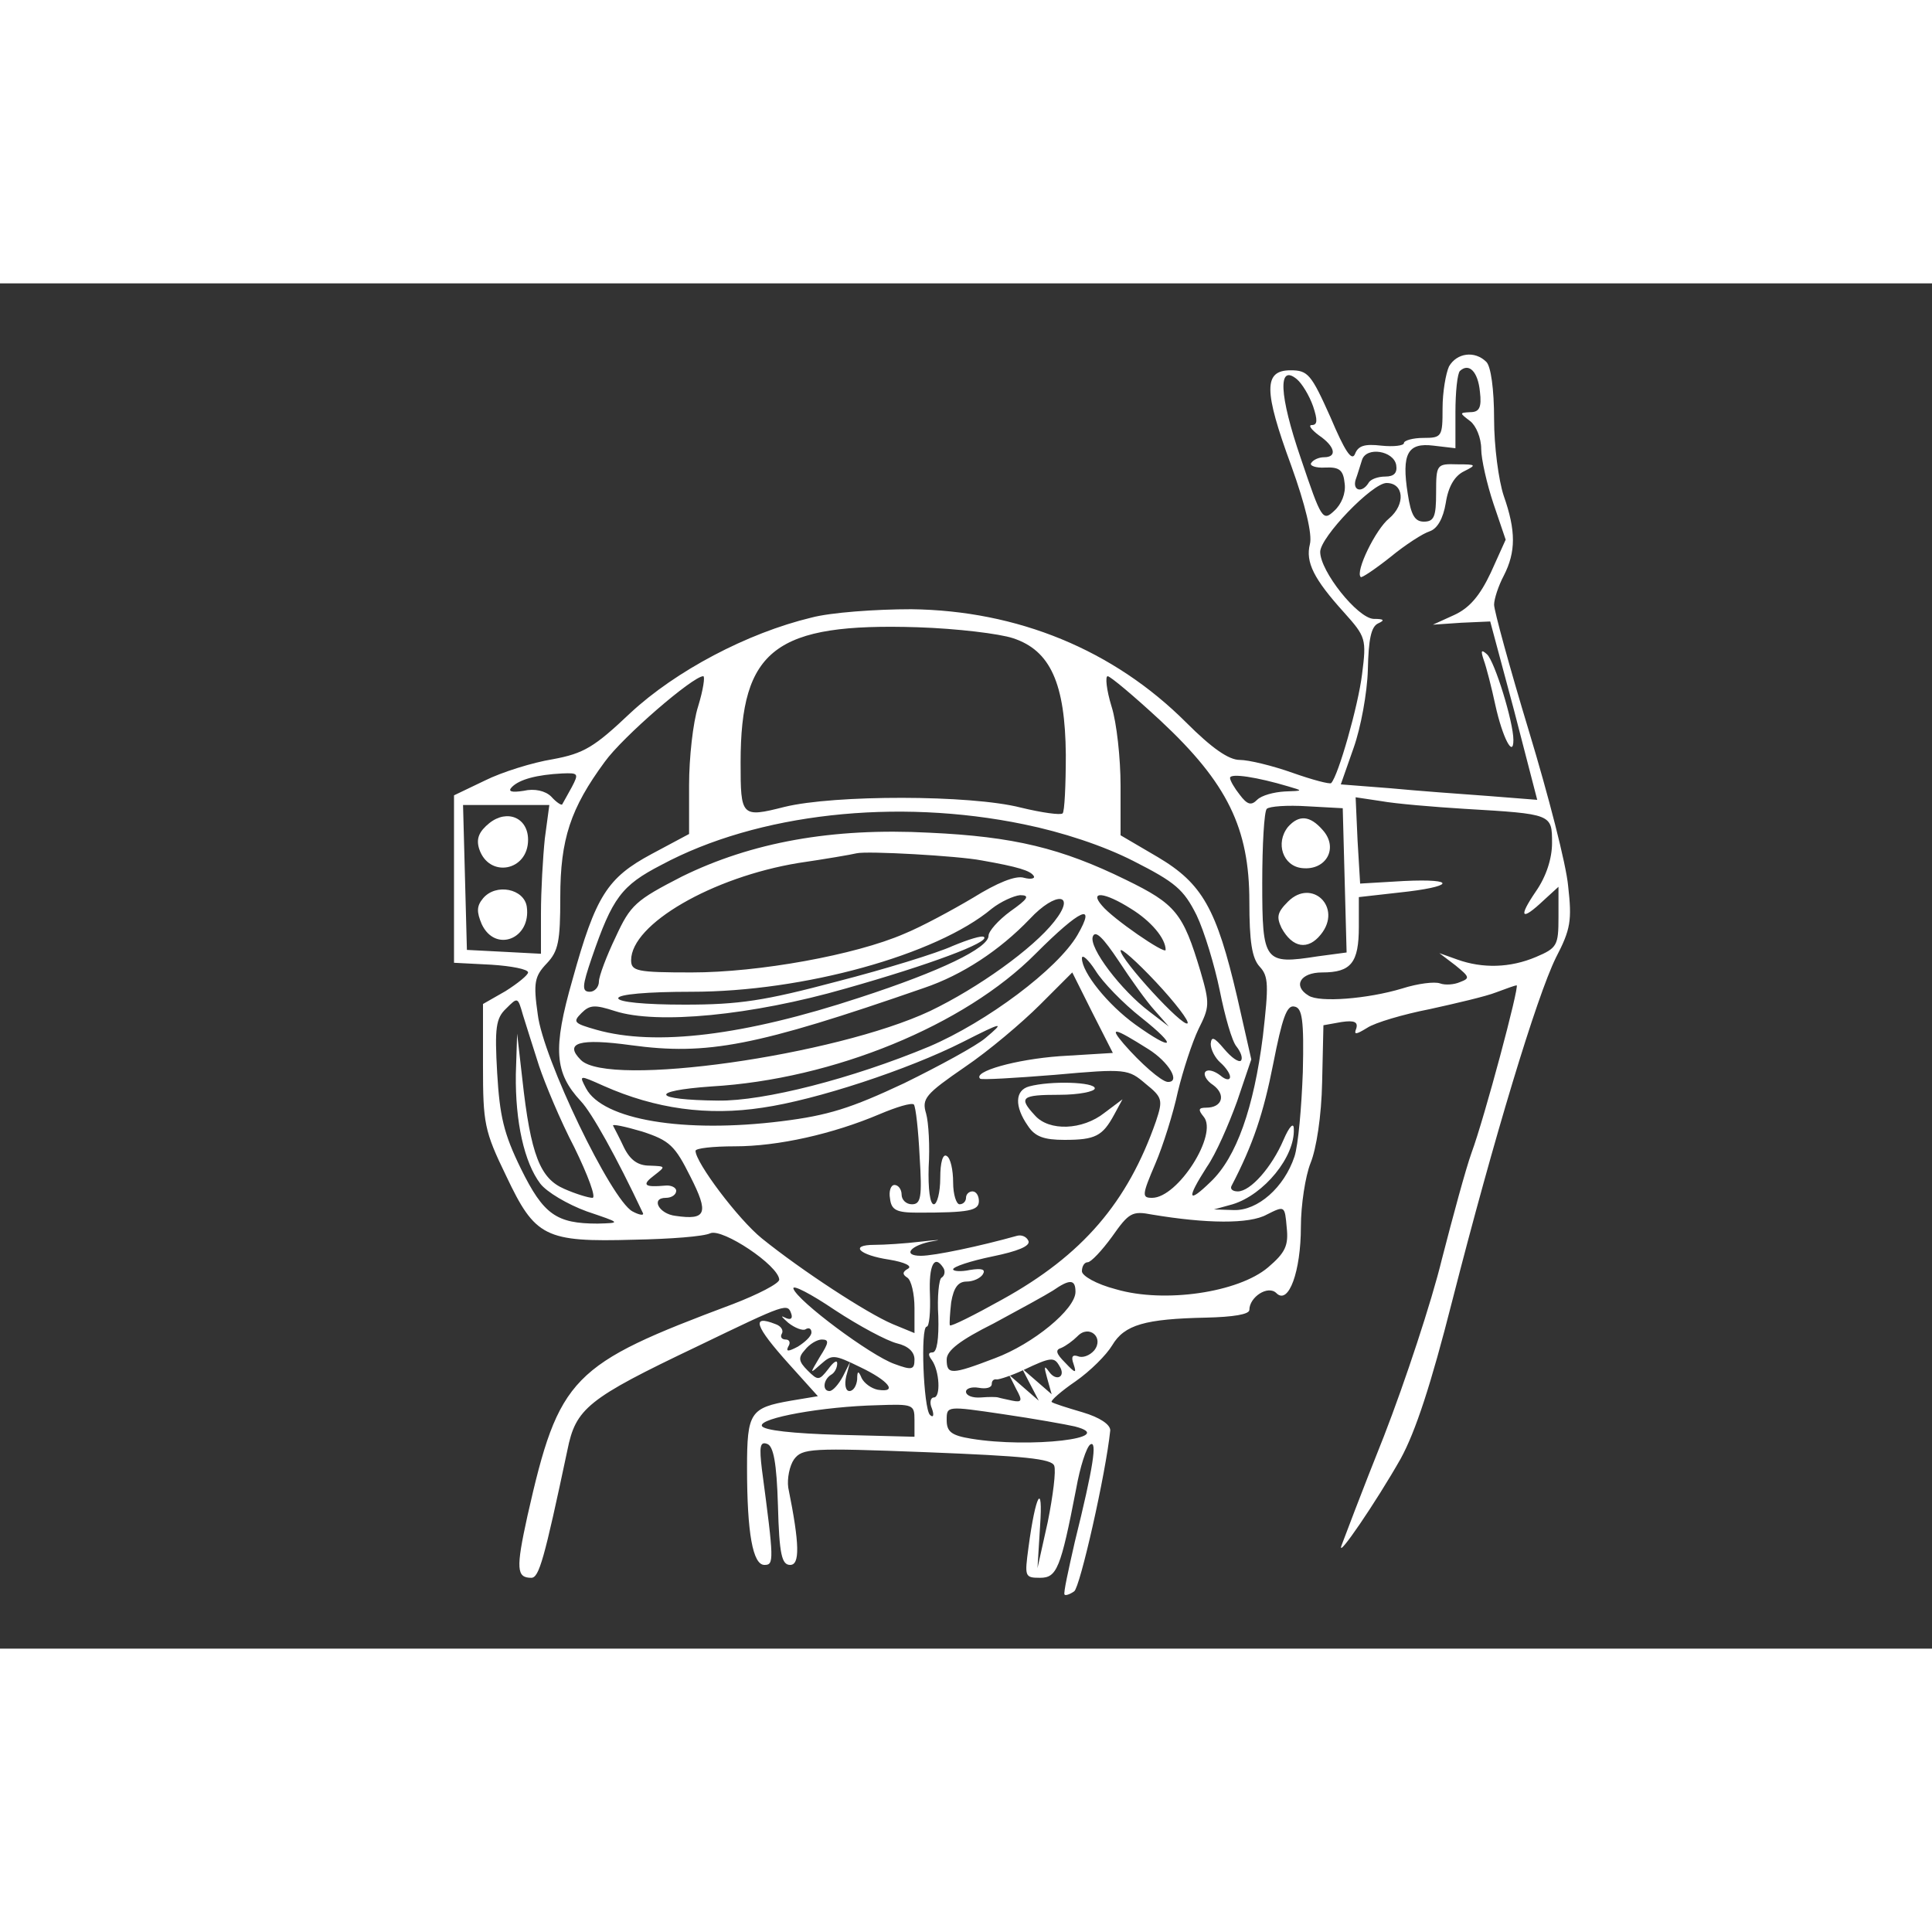 <svg xmlns="http://www.w3.org/2000/svg"
     viewBox="0 0 300 212"
     width="64" height="64"
     preserveAspectRatio="xMidYMid meet">
<rect x="0" y="0" width="300" height="212" fill="#333333" stroke="none"/>
<g transform="translate(0,212) scale(0.1,-0.1)"
fill="#ffffff" stroke="none">
<path d="M2250 1991 c-5 -11 -10 -40 -10 -65 0 -44 -1 -46 -30 -46 -16 0 -30
-4 -30 -8 0 -4 -16 -6 -35 -4 -26 3 -36 0 -41 -13 -5 -12 -16 5 -38 57 -30 67
-35 73 -62 73 -42 0 -42 -31 1 -148 22 -61 33 -107 29 -122 -7 -28 6 -54 53
-106 34 -38 35 -41 28 -96 -6 -49 -37 -158 -48 -169 -2 -2 -29 5 -60 16 -31
11 -68 20 -82 20 -17 0 -43 18 -83 58 -113 113 -262 174 -427 176 -55 0 -125
-5 -155 -13 -100 -24 -211 -83 -281 -148 -56 -53 -72 -63 -121 -72 -31 -5 -79
-20 -105 -33 l-48 -23 0 -130 0 -130 58 -3 c31 -2 57 -7 57 -12 0 -4 -16 -17
-35 -29 l-35 -20 0 -96 c0 -89 2 -101 36 -171 45 -95 60 -103 199 -99 55 1
108 5 118 10 19 8 106 -50 107 -72 0 -6 -33 -23 -72 -38 -251 -94 -270 -112
-319 -329 -18 -82 -17 -96 6 -96 12 0 20 28 56 198 13 65 31 80 201 161 141
68 141 68 147 50 2 -7 -2 -9 -10 -5 -8 4 -5 1 5 -8 10 -8 23 -13 27 -10 5 3 9
1 9 -5 0 -6 -10 -15 -21 -22 -15 -8 -19 -8 -15 0 4 6 2 11 -4 11 -6 0 -9 4 -6
9 3 5 -1 12 -10 15 -38 15 -32 -3 21 -62 l45 -50 -42 -7 c-63 -11 -68 -18 -68
-104 0 -102 9 -151 27 -151 15 0 15 6 -4 149 -4 34 -3 43 8 39 10 -3 15 -29
17 -96 2 -76 6 -92 19 -92 15 0 15 31 -3 120 -2 14 2 34 9 44 13 17 25 18 206
11 151 -6 194 -10 198 -21 3 -8 -2 -47 -10 -87 l-16 -72 4 65 c5 71 -7 50 -18
-33 -6 -45 -6 -47 18 -47 26 0 32 14 56 138 6 34 16 65 22 69 11 7 5 -34 -24
-151 -10 -44 -18 -80 -16 -82 1 -2 8 0 15 5 9 6 49 182 56 250 0 9 -16 20 -43
28 -24 7 -46 14 -48 16 -2 2 15 17 37 32 23 16 48 41 57 56 19 32 51 41 146
43 42 1 67 5 67 12 0 20 29 39 42 26 19 -19 38 34 38 103 0 34 7 79 15 99 9
22 17 73 18 126 l2 88 28 5 c20 3 26 0 23 -10 -4 -10 -1 -10 17 1 12 8 56 21
97 29 41 9 88 20 103 26 16 6 30 11 32 11 5 0 -50 -206 -70 -260 -9 -25 -29
-99 -46 -165 -16 -66 -57 -190 -90 -275 -34 -85 -63 -162 -66 -170 -8 -23 54
68 92 135 23 42 47 115 80 245 65 254 131 472 161 533 23 44 25 58 19 111 -3
34 -31 142 -61 241 -30 99 -54 187 -54 196 0 9 7 30 15 45 19 37 19 70 0 124
-8 24 -15 77 -15 119 0 47 -5 82 -12 89 -18 18 -46 14 -58 -7z m48 -39 c3 -25
-1 -32 -15 -32 -17 -1 -17 -1 0 -14 9 -7 17 -26 17 -43 0 -16 9 -55 19 -85
l19 -56 -23 -51 c-17 -36 -33 -55 -57 -66 l-33 -15 44 3 45 2 37 -138 36 -139
-76 6 c-42 3 -110 8 -152 12 l-77 6 20 57 c11 31 21 85 22 121 1 47 5 67 16
72 11 5 9 7 -7 7 -25 1 -83 74 -83 104 0 23 81 107 103 107 27 0 30 -33 4 -55
-21 -17 -53 -83 -44 -91 1 -2 22 12 46 31 23 19 51 37 61 40 12 4 21 20 25 44
4 26 14 42 28 49 20 10 20 11 -10 11 -32 1 -33 0 -33 -44 0 -37 -3 -45 -19
-45 -14 0 -20 10 -25 43 -10 63 0 80 40 75 l34 -4 0 56 c0 31 3 60 7 64 14 13
28 -1 31 -32z m-259 -23 c7 -21 7 -29 -2 -29 -6 0 -1 -7 11 -16 25 -17 29 -34
8 -34 -8 0 -17 -4 -20 -9 -3 -4 7 -8 22 -7 22 1 28 -4 30 -25 2 -15 -5 -32
-16 -42 -18 -17 -20 -14 -52 81 -34 99 -36 148 -6 123 8 -7 19 -25 25 -42z
m129 -91 c2 -12 -3 -18 -17 -18 -11 0 -23 -4 -26 -10 -10 -16 -25 -12 -20 5 3
8 7 22 10 31 7 21 49 14 53 -8z m-595 -269 c58 -19 81 -70 82 -181 0 -47 -2
-89 -5 -91 -3 -3 -32 1 -65 9 -78 20 -290 20 -367 1 -67 -17 -68 -15 -68 69 0
176 54 217 275 210 61 -2 127 -10 148 -17z m-489 -106 c-8 -25 -14 -80 -14
-122 l0 -76 -58 -31 c-69 -37 -87 -65 -123 -195 -31 -108 -28 -145 13 -189 17
-18 55 -86 96 -173 3 -5 -5 -4 -16 2 -33 18 -139 238 -147 306 -7 49 -5 59 14
79 18 19 21 34 21 103 0 90 16 138 69 210 28 39 137 133 153 133 3 0 0 -21 -8
-47z m718 -22 c104 -97 138 -167 138 -281 0 -62 4 -88 16 -101 14 -15 14 -29
5 -108 -14 -111 -41 -188 -81 -226 -36 -35 -38 -27 -6 23 14 20 34 66 47 102
l22 65 -22 97 c-32 137 -54 176 -123 217 l-58 34 0 77 c0 42 -6 98 -14 123 -8
26 -10 47 -6 47 4 0 41 -31 82 -69z m-914 -103 c-7 -13 -14 -25 -15 -27 -1 -2
-9 3 -17 12 -9 9 -26 13 -43 9 -19 -3 -25 -1 -18 6 12 12 39 19 78 21 25 1 26
0 15 -21z m1112 1 c24 -7 24 -7 -5 -8 -17 -1 -36 -6 -43 -13 -9 -9 -15 -8 -27
8 -8 10 -15 22 -15 26 0 8 43 1 90 -13z m275 -35 c135 -8 135 -8 135 -53 0
-24 -9 -52 -25 -75 -28 -41 -23 -47 12 -14 l23 21 0 -47 c0 -44 -2 -48 -35
-62 -40 -17 -83 -18 -122 -4 l-28 10 25 -19 c22 -18 23 -20 7 -26 -9 -4 -23
-5 -31 -2 -8 3 -34 0 -59 -8 -53 -16 -128 -22 -145 -11 -25 15 -13 36 21 36
45 0 57 15 57 71 l0 46 62 7 c86 9 92 22 8 18 l-68 -4 -4 67 -3 67 40 -6 c22
-4 81 -9 130 -12z m-1429 -46 c-3 -29 -6 -81 -6 -116 l0 -63 -57 3 -58 3 -3
113 -3 112 67 0 67 0 -7 -52z m1242 -65 l3 -112 -45 -6 c-83 -13 -86 -9 -86
114 0 59 3 111 7 115 4 4 32 6 63 4 l55 -3 3 -112z m-498 87 c59 -12 123 -33
170 -57 65 -33 78 -44 98 -84 12 -25 28 -78 36 -117 8 -40 19 -79 26 -87 7 -9
10 -18 7 -22 -4 -3 -15 5 -26 18 -16 19 -20 20 -21 8 0 -9 7 -22 15 -29 8 -7
15 -17 15 -22 0 -6 -7 -5 -15 2 -9 7 -19 10 -23 6 -4 -4 1 -14 12 -21 20 -15
14 -35 -11 -35 -12 0 -13 -3 -4 -14 23 -27 -40 -126 -80 -126 -16 0 -16 4 5
53 12 28 28 79 35 112 8 33 22 76 32 97 17 34 18 39 3 90 -27 90 -38 104 -116
142 -100 49 -174 67 -305 73 -151 8 -276 -15 -384 -68 -72 -37 -80 -44 -103
-94 -14 -29 -26 -61 -26 -69 0 -9 -7 -16 -14 -16 -13 0 -12 9 3 53 32 93 46
112 108 144 149 80 365 104 563 63z m-66 -56 c57 -10 76 -16 81 -24 3 -4 -4
-6 -15 -3 -13 4 -42 -8 -79 -31 -32 -19 -80 -45 -107 -56 -76 -33 -226 -60
-330 -60 -85 0 -94 2 -94 19 0 56 126 129 260 151 41 6 82 13 90 15 16 4 158
-4 194 -11z m45 -79 c-19 -14 -34 -31 -34 -38 0 -19 -74 -55 -200 -96 -179
-59 -317 -76 -409 -50 -35 10 -37 12 -23 26 13 13 21 13 52 3 65 -21 212 -7
358 35 131 37 224 72 215 80 -3 3 -25 -4 -49 -14 -24 -11 -105 -36 -179 -55
-113 -30 -152 -36 -237 -36 -62 0 -103 4 -103 10 0 6 45 10 114 10 173 0 380
57 466 129 14 11 34 20 44 21 16 0 12 -6 -15 -25z m68 -16 c-33 -42 -118 -103
-193 -139 -147 -69 -499 -119 -542 -76 -27 27 -2 34 78 23 118 -16 193 -2 455
89 59 20 117 58 164 107 41 44 73 40 38 -4z m119 20 c31 -19 54 -46 54 -64 0
-8 -83 49 -99 69 -20 23 4 21 45 -5z m-83 -41 c-31 -53 -141 -135 -230 -173
-120 -50 -257 -85 -328 -84 -102 1 -109 15 -10 22 189 11 393 95 503 206 70
70 95 81 65 29z m120 -117 l22 -25 -30 23 c-44 33 -95 100 -88 117 4 10 16 -2
40 -38 19 -29 44 -64 56 -77z m51 -20 c-7 -7 -104 99 -104 113 0 5 25 -17 55
-49 30 -32 52 -61 49 -64z m-72 9 c58 -46 51 -54 -9 -11 -43 31 -83 81 -83
103 0 7 10 -2 21 -19 11 -18 43 -51 71 -73z m-126 -60 c-69 -5 -136 -24 -124
-35 2 -2 54 1 116 6 111 10 114 9 141 -14 26 -21 27 -25 16 -58 -44 -126 -114
-208 -239 -277 -43 -24 -79 -42 -81 -40 -1 2 0 18 2 36 4 23 11 32 24 32 10 0
21 5 25 11 5 8 -1 10 -20 7 -14 -3 -26 -2 -26 1 0 4 27 13 61 20 39 8 59 16
56 24 -3 7 -11 10 -18 8 -57 -16 -128 -31 -149 -31 -30 0 -16 17 20 23 14 2 5
2 -20 -1 -25 -3 -57 -5 -72 -5 -40 0 -24 -16 23 -23 24 -4 36 -10 29 -14 -9
-5 -9 -9 -1 -14 6 -4 11 -25 11 -47 l0 -39 -34 14 c-40 17 -141 83 -203 133
-37 30 -103 118 -103 136 0 4 27 7 61 7 67 0 152 19 225 50 26 11 49 18 53 15
3 -4 7 -40 9 -81 4 -63 2 -74 -12 -74 -9 0 -16 7 -16 15 0 8 -5 15 -11 15 -6
0 -9 -10 -7 -21 2 -18 10 -22 43 -22 80 0 95 3 95 18 0 8 -4 15 -10 15 -5 0
-10 -4 -10 -10 0 -5 -4 -10 -10 -10 -5 0 -10 15 -10 34 0 19 -4 38 -10 41 -6
4 -10 -10 -10 -34 0 -23 -5 -41 -10 -41 -6 0 -9 24 -8 58 2 31 0 69 -4 83 -7
23 -1 30 60 72 37 25 89 69 117 97 l50 50 31 -62 32 -63 -82 -5z m-809 -15 c9
-27 33 -85 55 -127 21 -43 34 -78 28 -78 -6 0 -26 6 -44 14 -37 16 -52 52 -65
171 l-8 70 -2 -63 c-1 -74 13 -137 38 -170 10 -13 42 -32 72 -43 53 -18 54
-18 17 -19 -64 0 -84 14 -119 85 -27 55 -33 82 -37 149 -4 70 -2 85 14 100 18
18 18 18 26 -10 5 -16 16 -51 25 -79z m1186 -10 c-2 -54 -7 -113 -13 -131 -16
-48 -57 -84 -94 -83 l-31 1 29 8 c49 15 97 74 95 117 0 11 -7 4 -16 -17 -18
-42 -51 -80 -71 -80 -7 0 -12 3 -10 8 34 65 50 114 65 190 14 71 21 92 33 89
12 -2 15 -20 13 -102z m-493 53 c-14 -12 -71 -43 -126 -70 -83 -39 -118 -50
-190 -59 -152 -19 -278 2 -304 51 -11 21 -11 21 27 4 81 -36 162 -47 247 -34
83 12 226 59 311 102 63 32 66 32 35 6z m253 -17 c32 -20 51 -52 30 -51 -10 1
-42 29 -68 59 -23 27 -16 26 38 -8z m-711 -198 c29 -57 25 -68 -23 -61 -26 3
-39 28 -15 28 9 0 16 5 16 11 0 5 -8 9 -17 8 -33 -3 -37 1 -17 16 18 14 18 14
-7 15 -18 0 -30 8 -40 28 -7 15 -15 30 -17 34 -2 3 18 -1 45 -9 43 -14 51 -22
75 -70z m897 -141 c-46 -39 -161 -56 -236 -34 -31 8 -53 21 -53 28 0 8 4 14 9
14 5 0 22 18 38 40 26 37 31 40 62 34 84 -14 151 -15 178 0 28 14 28 14 31
-20 3 -28 -2 -39 -29 -62z m-504 -1 c3 -5 2 -12 -3 -15 -4 -2 -7 -30 -5 -60 1
-35 -2 -56 -9 -56 -7 0 -7 -4 -1 -12 12 -17 14 -58 3 -58 -5 0 -7 -8 -3 -17 4
-11 2 -15 -3 -10 -10 10 -15 137 -5 137 4 0 6 23 5 50 -2 46 7 63 21 41z m-72
-117 c17 -4 27 -13 27 -25 0 -16 -4 -17 -31 -7 -37 13 -151 98 -157 117 -2 7
27 -8 64 -33 38 -25 81 -48 97 -52z m277 80 c0 -27 -66 -81 -125 -103 -68 -26
-75 -26 -75 -2 0 14 21 30 73 56 39 21 81 44 92 51 26 18 35 18 35 -2z m29
-91 c-7 -8 -18 -12 -25 -9 -9 3 -11 -1 -7 -12 5 -15 3 -15 -13 2 -14 14 -16
20 -6 23 7 3 18 11 25 18 18 19 42 -2 26 -22z m-426 -10 c-16 -27 -16 -27 2
-11 17 15 20 15 61 -5 44 -21 59 -40 27 -35 -10 2 -21 10 -25 18 -5 12 -7 12
-7 -2 -1 -10 -6 -18 -12 -18 -6 0 -8 10 -5 23 l6 22 -11 -22 c-7 -13 -16 -23
-21 -23 -11 0 -10 17 2 25 6 3 10 11 10 18 0 6 -6 2 -14 -9 -14 -18 -16 -18
-32 -2 -14 14 -15 20 -4 32 7 9 19 16 26 16 12 0 11 -5 -3 -27z m372 -14 c11
-17 -5 -25 -16 -9 -8 11 -8 8 -3 -10 l7 -25 -23 20 -23 20 13 -25 13 -25 -23
20 -23 20 11 -22 c10 -18 9 -21 -6 -18 -9 2 -19 4 -22 5 -3 1 -15 1 -27 0 -13
-1 -23 3 -23 9 0 5 9 8 20 6 11 -2 20 0 20 6 0 5 3 8 8 7 4 0 23 6 42 15 42
20 47 20 55 6z m-225 -84 l0 -26 -117 3 c-71 2 -118 7 -120 14 -4 12 94 30
180 32 55 2 57 1 57 -23z m249 -10 c70 -18 -70 -34 -161 -19 -31 5 -38 11 -38
29 0 22 0 22 88 9 48 -7 98 -16 111 -19z"/>
<path d="M2304 1535 c4 -11 12 -42 18 -70 11 -50 28 -83 28 -54 0 28 -29 122
-41 133 -9 8 -10 6 -5 -9z"/>
<path d="M760 1282 c-16 -13 -21 -24 -16 -40 15 -46 76 -35 76 14 0 34 -32 48
-60 26z"/>
<path d="M750 1165 c-10 -12 -10 -21 -2 -40 21 -45 77 -23 70 27 -4 28 -48 37
-68 13z"/>
<path d="M2000 1276 c-20 -25 -8 -61 22 -64 37 -4 57 31 32 59 -20 23 -37 24
-54 5z"/>
<path d="M2000 1160 c-17 -17 -18 -24 -10 -41 17 -31 41 -35 61 -10 34 42 -14
88 -51 51z"/>
<path d="M1598 873 c-22 -6 -23 -31 -2 -61 11 -17 25 -22 57 -22 48 0 59 6 77
39 l13 24 -28 -21 c-34 -27 -86 -29 -108 -4 -26 28 -21 32 38 32 30 0 55 5 55
10 0 10 -69 12 -102 3z"/>
</g>
</svg>
